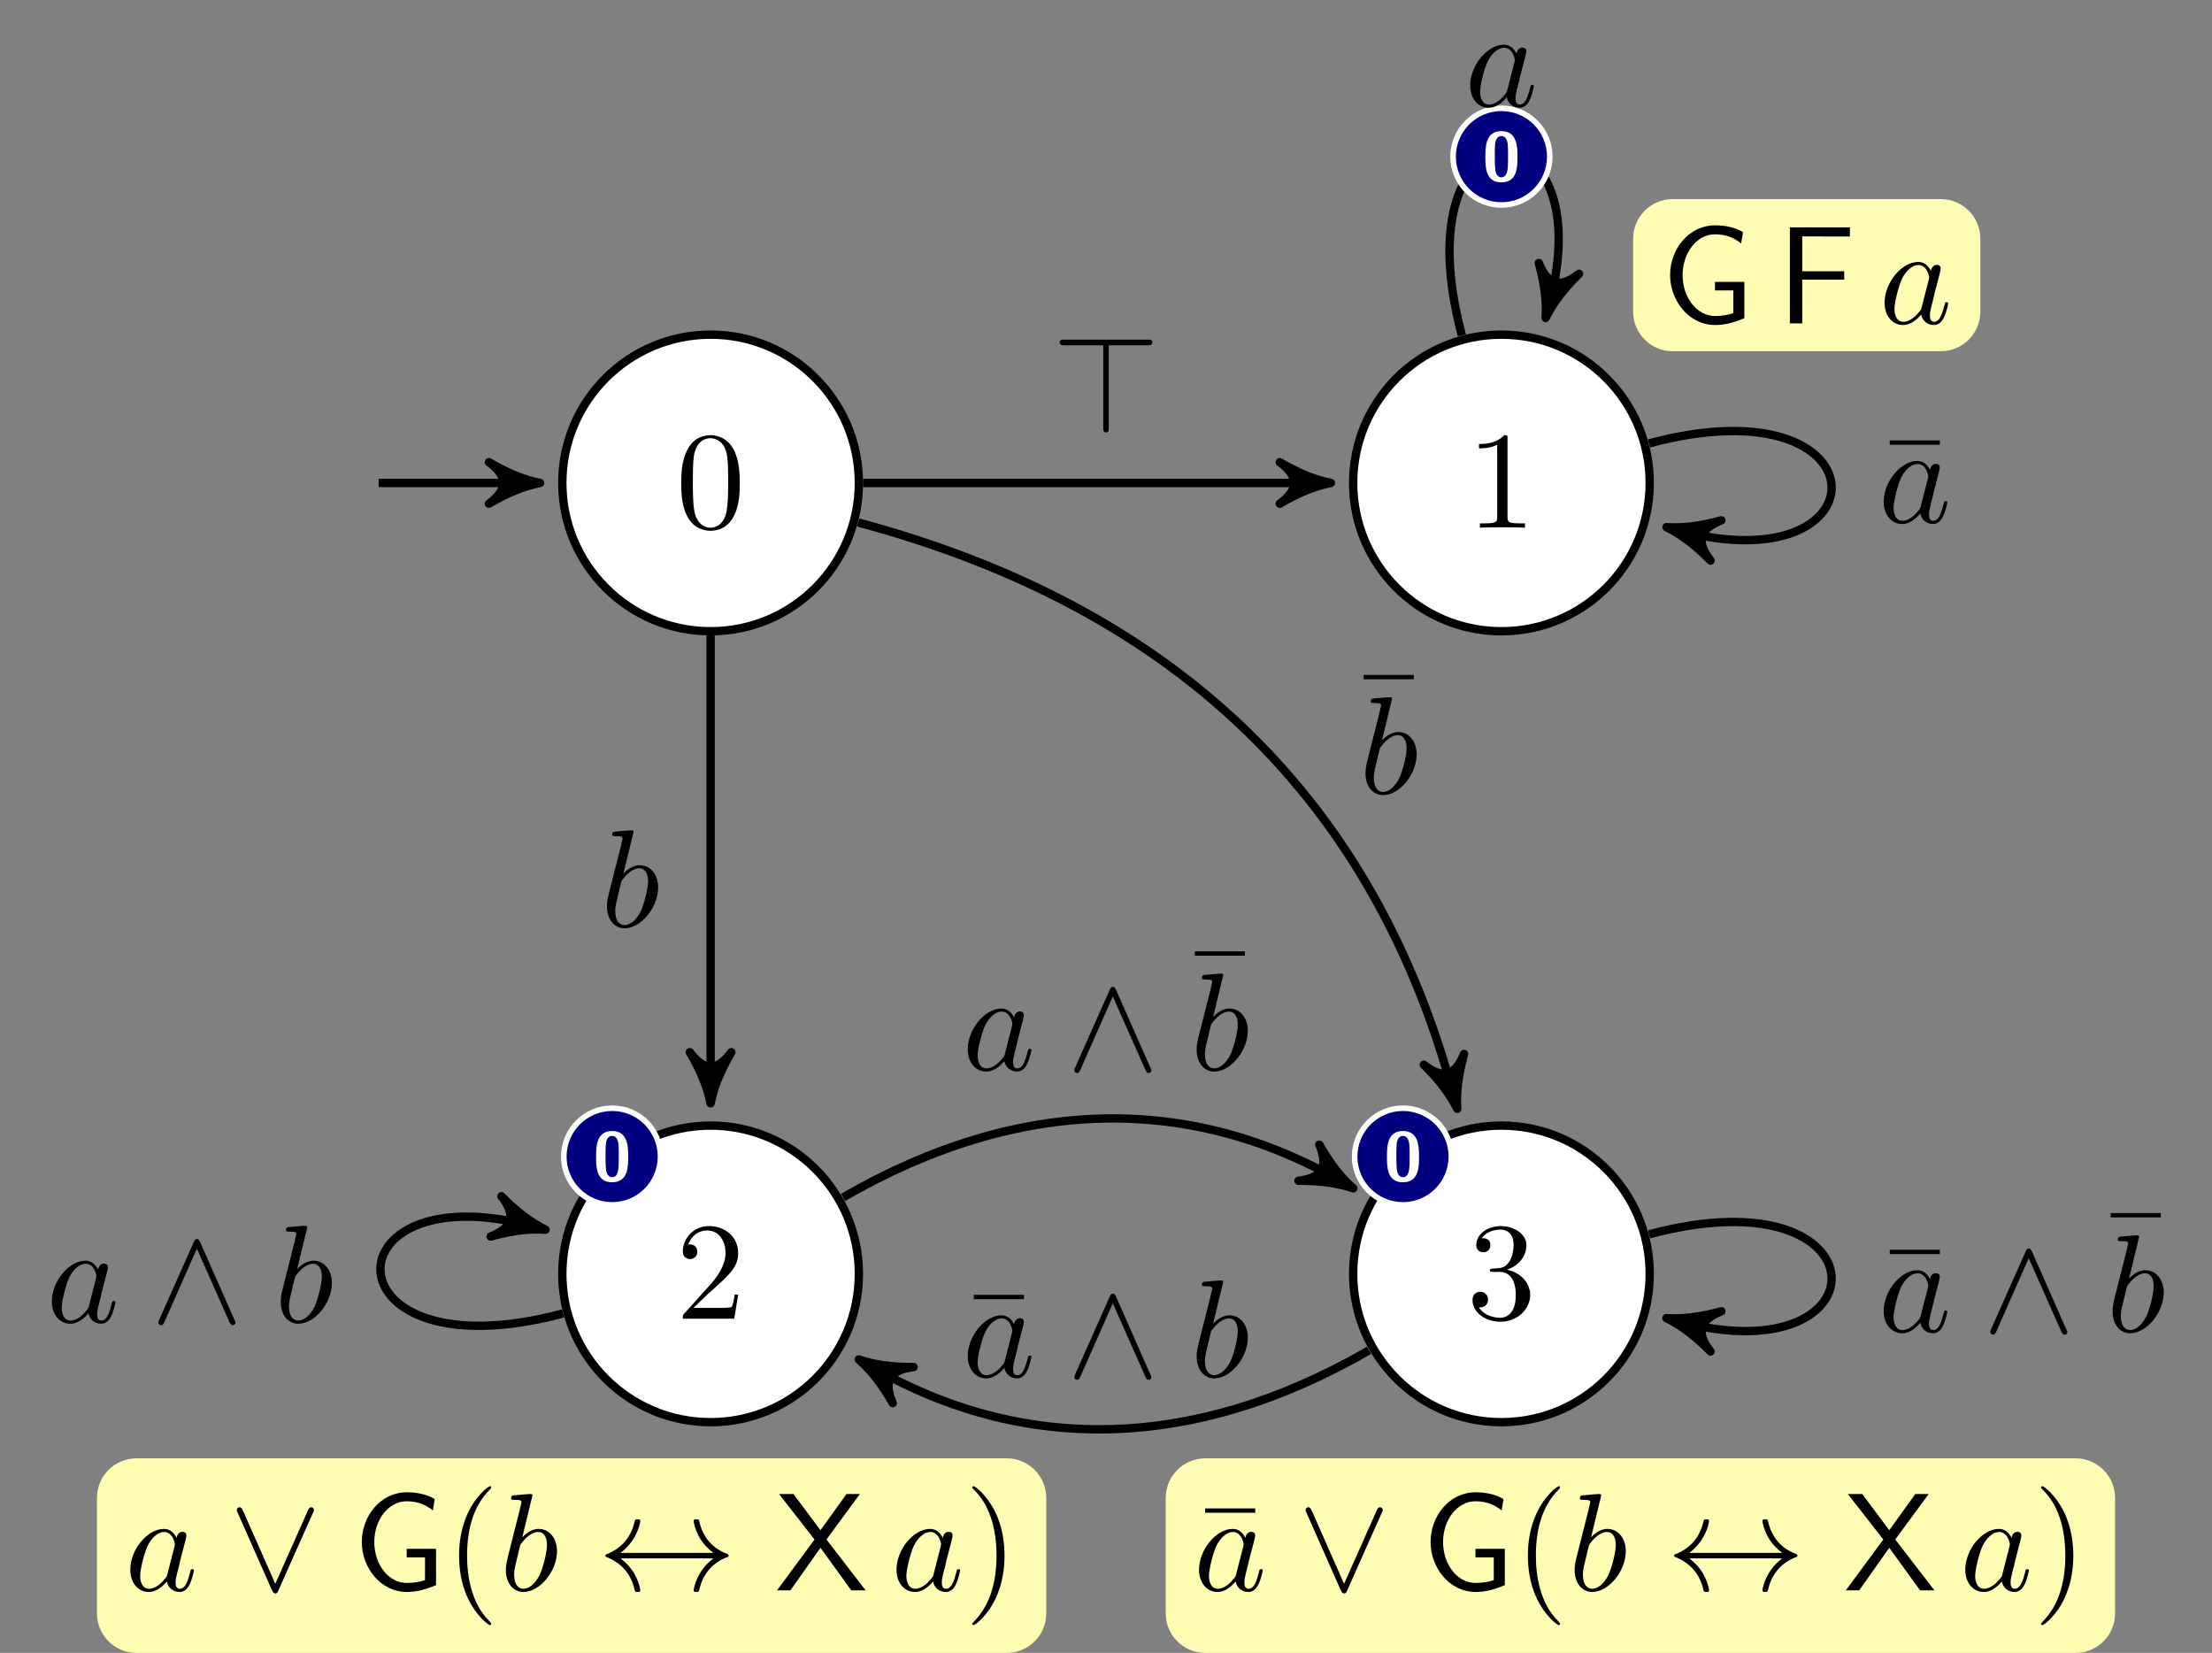 <?xml version="1.0" encoding="UTF-8"?>
<svg xmlns="http://www.w3.org/2000/svg" xmlns:xlink="http://www.w3.org/1999/xlink" width="237.857pt" height="177.717pt" viewBox="0 0 237.857 177.717" version="1.1">
<rect x="0" y="0" width="237.857" height="177.717" fill="#808080" stroke="none"/>
<defs>
<g>
<symbol overflow="visible" id="glyph0-0">
<path style="stroke:none;" d=""/>
</symbol>
<symbol overflow="visible" id="glyph0-1">
<path style="stroke:none;" d="M 6.875 -4.781 C 6.875 -5.969 6.797 -7.172 6.281 -8.281 C 5.594 -9.703 4.359 -9.953 3.734 -9.953 C 2.844 -9.953 1.75 -9.562 1.141 -8.172 C 0.656 -7.141 0.578 -5.969 0.578 -4.781 C 0.578 -3.656 0.641 -2.312 1.25 -1.188 C 1.891 0.031 2.984 0.328 3.719 0.328 C 4.531 0.328 5.656 0.016 6.312 -1.406 C 6.797 -2.438 6.875 -3.594 6.875 -4.781 Z M 3.719 0 C 3.141 0 2.25 -0.375 1.984 -1.812 C 1.828 -2.703 1.828 -4.078 1.828 -4.953 C 1.828 -5.922 1.828 -6.906 1.938 -7.703 C 2.219 -9.484 3.344 -9.625 3.719 -9.625 C 4.219 -9.625 5.203 -9.344 5.484 -7.875 C 5.625 -7.031 5.625 -5.906 5.625 -4.953 C 5.625 -3.844 5.625 -2.828 5.469 -1.859 C 5.25 -0.453 4.391 0 3.719 0 Z M 3.719 0 "/>
</symbol>
<symbol overflow="visible" id="glyph0-2">
<path style="stroke:none;" d="M 4.391 -9.562 C 4.391 -9.922 4.391 -9.953 4.047 -9.953 C 3.125 -9 1.812 -9 1.328 -9 L 1.328 -8.531 C 1.625 -8.531 2.516 -8.531 3.281 -8.922 L 3.281 -1.188 C 3.281 -0.641 3.234 -0.469 1.891 -0.469 L 1.422 -0.469 L 1.422 0 C 1.938 -0.047 3.234 -0.047 3.844 -0.047 C 4.438 -0.047 5.734 -0.047 6.266 0 L 6.266 -0.469 L 5.781 -0.469 C 4.438 -0.469 4.391 -0.625 4.391 -1.188 Z M 4.391 -9.562 "/>
</symbol>
<symbol overflow="visible" id="glyph0-3">
<path style="stroke:none;" d="M 1.891 -1.156 L 3.484 -2.688 C 5.812 -4.75 6.703 -5.562 6.703 -7.047 C 6.703 -8.75 5.359 -9.953 3.547 -9.953 C 1.859 -9.953 0.75 -8.578 0.75 -7.25 C 0.75 -6.406 1.5 -6.406 1.531 -6.406 C 1.797 -6.406 2.312 -6.594 2.312 -7.203 C 2.312 -7.594 2.047 -7.984 1.531 -7.984 C 1.406 -7.984 1.375 -7.984 1.328 -7.969 C 1.672 -8.938 2.484 -9.484 3.344 -9.484 C 4.703 -9.484 5.344 -8.281 5.344 -7.047 C 5.344 -5.859 4.594 -4.672 3.781 -3.75 L 0.906 -0.547 C 0.75 -0.391 0.75 -0.359 0.75 0 L 6.281 0 L 6.703 -2.594 L 6.328 -2.594 C 6.266 -2.156 6.156 -1.5 6 -1.266 C 5.906 -1.156 4.922 -1.156 4.578 -1.156 Z M 1.891 -1.156 "/>
</symbol>
<symbol overflow="visible" id="glyph0-4">
<path style="stroke:none;" d="M 4.938 3.578 C 4.938 3.547 4.938 3.516 4.688 3.25 C 2.828 1.375 2.344 -1.453 2.344 -3.734 C 2.344 -6.328 2.906 -8.938 4.75 -10.797 C 4.938 -10.984 4.938 -11.016 4.938 -11.047 C 4.938 -11.156 4.891 -11.203 4.797 -11.203 C 4.641 -11.203 3.297 -10.188 2.422 -8.297 C 1.656 -6.641 1.484 -4.984 1.484 -3.734 C 1.484 -2.562 1.641 -0.766 2.469 0.922 C 3.359 2.766 4.641 3.734 4.797 3.734 C 4.891 3.734 4.938 3.688 4.938 3.578 Z M 4.938 3.578 "/>
</symbol>
<symbol overflow="visible" id="glyph0-5">
<path style="stroke:none;" d="M 4.312 -3.734 C 4.312 -4.906 4.156 -6.703 3.328 -8.391 C 2.438 -10.234 1.156 -11.203 1 -11.203 C 0.906 -11.203 0.844 -11.141 0.844 -11.047 C 0.844 -11.016 0.844 -10.984 1.141 -10.703 C 2.594 -9.234 3.453 -6.859 3.453 -3.734 C 3.453 -1.188 2.891 1.453 1.047 3.328 C 0.844 3.516 0.844 3.547 0.844 3.578 C 0.844 3.672 0.906 3.734 1 3.734 C 1.156 3.734 2.5 2.719 3.375 0.828 C 4.141 -0.828 4.312 -2.484 4.312 -3.734 Z M 4.312 -3.734 "/>
</symbol>
<symbol overflow="visible" id="glyph0-6">
<path style="stroke:none;" d="M 4.328 -5.266 C 5.562 -5.656 6.422 -6.703 6.422 -7.891 C 6.422 -9.109 5.109 -9.953 3.672 -9.953 C 2.172 -9.953 1.031 -9.047 1.031 -7.922 C 1.031 -7.422 1.359 -7.141 1.797 -7.141 C 2.25 -7.141 2.547 -7.469 2.547 -7.906 C 2.547 -8.656 1.859 -8.656 1.625 -8.656 C 2.094 -9.375 3.078 -9.578 3.609 -9.578 C 4.234 -9.578 5.047 -9.25 5.047 -7.906 C 5.047 -7.719 5.016 -6.859 4.625 -6.203 C 4.188 -5.484 3.672 -5.438 3.297 -5.422 C 3.188 -5.406 2.828 -5.375 2.719 -5.375 C 2.594 -5.359 2.5 -5.344 2.5 -5.203 C 2.5 -5.031 2.594 -5.031 2.859 -5.031 L 3.516 -5.031 C 4.734 -5.031 5.281 -4.016 5.281 -2.547 C 5.281 -0.516 4.25 -0.094 3.594 -0.094 C 2.953 -0.094 1.844 -0.344 1.312 -1.219 C 1.844 -1.156 2.297 -1.484 2.297 -2.047 C 2.297 -2.578 1.891 -2.891 1.469 -2.891 C 1.109 -2.891 0.625 -2.672 0.625 -2.016 C 0.625 -0.656 2.016 0.328 3.641 0.328 C 5.469 0.328 6.828 -1.031 6.828 -2.547 C 6.828 -3.781 5.891 -4.938 4.328 -5.266 Z M 4.328 -5.266 "/>
</symbol>
<symbol overflow="visible" id="glyph0-7">
<path style="stroke:none;" d="M 6.422 -8.344 L 6.422 -8.812 L 1.031 -8.812 L 1.031 -8.344 Z M 6.422 -8.344 "/>
</symbol>
<symbol overflow="visible" id="glyph1-0">
<path style="stroke:none;" d=""/>
</symbol>
<symbol overflow="visible" id="glyph1-1">
<path style="stroke:none;" d="M 8.969 -4.469 L 5.812 -4.469 L 5.812 -3.547 L 7.781 -3.547 L 7.781 -1.109 C 7.188 -0.891 6.469 -0.797 5.828 -0.797 C 3.859 -0.797 2.328 -2.781 2.328 -5.203 C 2.328 -7.547 3.828 -9.578 5.797 -9.578 C 7 -9.578 7.859 -9.219 8.625 -8.594 L 8.828 -9.812 C 7.984 -10.344 6.828 -10.547 5.844 -10.547 C 2.953 -10.547 0.984 -7.938 0.984 -5.203 C 0.984 -2.484 2.969 0.172 5.844 0.172 C 6.953 0.172 7.969 -0.141 8.969 -0.562 Z M 8.969 -4.469 "/>
</symbol>
<symbol overflow="visible" id="glyph1-2">
<path style="stroke:none;" d="M 7.25 -4.703 L 7.25 -5.609 L 2.734 -5.609 L 2.734 -9.359 L 4.688 -9.359 C 4.875 -9.359 5.047 -9.344 5.234 -9.344 L 7.859 -9.344 L 7.859 -10.328 L 1.406 -10.328 L 1.406 0 L 2.734 0 L 2.734 -4.703 Z M 7.25 -4.703 "/>
</symbol>
<symbol overflow="visible" id="glyph1-3">
<path style="stroke:none;" d="M 5.516 -5.469 L 9.109 -10.359 L 7.672 -10.359 L 4.875 -6.469 L 1.969 -10.359 L 0.422 -10.359 L 4.234 -5.469 L 0.203 0 L 1.641 0 L 4.875 -4.578 L 8.188 0 L 9.734 0 Z M 5.516 -5.469 "/>
</symbol>
<symbol overflow="visible" id="glyph2-0">
<path style="stroke:none;" d=""/>
</symbol>
<symbol overflow="visible" id="glyph2-1">
<path style="stroke:none;" d="M 5.578 -5.641 C 5.297 -6.203 4.875 -6.609 4.203 -6.609 C 2.453 -6.609 0.594 -4.406 0.594 -2.219 C 0.594 -0.828 1.422 0.172 2.578 0.172 C 2.891 0.172 3.625 0.109 4.531 -0.953 C 4.641 -0.328 5.172 0.172 5.891 0.172 C 6.406 0.172 6.75 -0.172 6.984 -0.656 C 7.25 -1.188 7.438 -2.109 7.438 -2.141 C 7.438 -2.281 7.297 -2.281 7.266 -2.281 C 7.109 -2.281 7.094 -2.219 7.047 -2.016 C 6.797 -1.047 6.531 -0.172 5.922 -0.172 C 5.516 -0.172 5.469 -0.547 5.469 -0.844 C 5.469 -1.188 5.5 -1.297 5.656 -1.953 C 5.828 -2.578 5.859 -2.734 5.984 -3.297 L 6.531 -5.391 C 6.625 -5.812 6.625 -5.844 6.625 -5.906 C 6.625 -6.156 6.453 -6.297 6.203 -6.297 C 5.844 -6.297 5.609 -5.969 5.578 -5.641 Z M 4.594 -1.781 C 4.531 -1.516 4.531 -1.484 4.297 -1.219 C 3.641 -0.406 3.031 -0.172 2.609 -0.172 C 1.859 -0.172 1.656 -0.984 1.656 -1.562 C 1.656 -2.312 2.141 -4.156 2.484 -4.844 C 2.938 -5.719 3.609 -6.281 4.219 -6.281 C 5.188 -6.281 5.391 -5.047 5.391 -4.953 C 5.391 -4.875 5.359 -4.781 5.344 -4.703 Z M 4.594 -1.781 "/>
</symbol>
<symbol overflow="visible" id="glyph2-2">
<path style="stroke:none;" d="M 3.562 -10.203 C 3.562 -10.219 3.562 -10.359 3.375 -10.359 C 3.031 -10.359 1.938 -10.25 1.547 -10.219 C 1.438 -10.203 1.266 -10.188 1.266 -9.922 C 1.266 -9.734 1.406 -9.734 1.625 -9.734 C 2.344 -9.734 2.375 -9.641 2.375 -9.484 C 2.375 -9.375 2.234 -8.875 2.172 -8.562 L 0.938 -3.688 C 0.766 -2.938 0.703 -2.703 0.703 -2.188 C 0.703 -0.766 1.5 0.172 2.594 0.172 C 4.359 0.172 6.203 -2.062 6.203 -4.219 C 6.203 -5.578 5.406 -6.609 4.219 -6.609 C 3.531 -6.609 2.906 -6.172 2.469 -5.703 Z M 2.172 -4.562 C 2.25 -4.891 2.25 -4.922 2.391 -5.078 C 3.125 -6.047 3.797 -6.281 4.188 -6.281 C 4.719 -6.281 5.125 -5.828 5.125 -4.875 C 5.125 -3.984 4.625 -2.266 4.359 -1.703 C 3.875 -0.703 3.188 -0.172 2.594 -0.172 C 2.094 -0.172 1.594 -0.562 1.594 -1.672 C 1.594 -1.953 1.594 -2.234 1.844 -3.188 Z M 2.172 -4.562 "/>
</symbol>
<symbol overflow="visible" id="glyph3-0">
<path style="stroke:none;" d=""/>
</symbol>
<symbol overflow="visible" id="glyph3-1">
<path style="stroke:none;" d="M 9.016 -8.328 C 9.109 -8.531 9.125 -8.562 9.125 -8.641 C 9.125 -8.797 9 -8.938 8.828 -8.938 C 8.672 -8.938 8.594 -8.828 8.484 -8.609 L 4.969 -0.703 L 1.469 -8.625 C 1.344 -8.906 1.219 -8.938 1.125 -8.938 C 0.953 -8.938 0.828 -8.797 0.828 -8.641 C 0.828 -8.609 0.828 -8.578 0.906 -8.391 L 4.625 0.016 C 4.75 0.266 4.844 0.328 4.969 0.328 C 5.172 0.328 5.219 0.219 5.297 0.016 Z M 9.016 -8.328 "/>
</symbol>
<symbol overflow="visible" id="glyph3-2">
<path style="stroke:none;" d="M 2.469 -4.031 C 3.281 -4.656 3.688 -5.266 3.812 -5.469 C 4.484 -6.5 4.594 -7.438 4.594 -7.453 C 4.594 -7.641 4.422 -7.641 4.297 -7.641 C 4.047 -7.641 4.031 -7.609 3.969 -7.328 C 3.625 -5.875 2.75 -4.625 1.062 -3.922 C 0.891 -3.875 0.844 -3.844 0.844 -3.734 C 0.844 -3.625 0.906 -3.594 1.062 -3.547 C 2.609 -2.891 3.609 -1.734 3.984 -0.062 C 4.031 0.125 4.047 0.172 4.297 0.172 C 4.422 0.172 4.594 0.172 4.594 -0.016 C 4.594 -0.047 4.469 -0.984 3.844 -1.984 C 3.547 -2.438 3.109 -2.953 2.469 -3.438 L 12.453 -3.438 C 11.641 -2.812 11.234 -2.203 11.109 -2 C 10.438 -0.969 10.328 -0.031 10.328 -0.016 C 10.328 0.172 10.5 0.172 10.625 0.172 C 10.875 0.172 10.891 0.141 10.953 -0.141 C 11.297 -1.594 12.172 -2.859 13.859 -3.547 C 14.047 -3.594 14.094 -3.625 14.094 -3.734 C 14.094 -3.844 14 -3.891 13.969 -3.906 C 13.312 -4.156 11.5 -4.906 10.938 -7.406 C 10.891 -7.594 10.875 -7.641 10.625 -7.641 C 10.5 -7.641 10.328 -7.641 10.328 -7.453 C 10.328 -7.422 10.453 -6.484 11.078 -5.484 C 11.375 -5.031 11.812 -4.516 12.453 -4.031 Z M 2.469 -4.031 "/>
</symbol>
<symbol overflow="visible" id="glyph3-3">
<path style="stroke:none;" d="M 6.109 -9.375 L 10.281 -9.375 C 10.531 -9.375 10.797 -9.375 10.797 -9.672 C 10.797 -9.984 10.531 -9.984 10.281 -9.984 L 1.359 -9.984 C 1.141 -9.984 0.828 -9.984 0.828 -9.672 C 0.828 -9.375 1.141 -9.375 1.359 -9.375 L 5.516 -9.375 L 5.516 -0.531 C 5.516 -0.312 5.516 0 5.812 0 C 6.109 0 6.109 -0.266 6.109 -0.531 Z M 6.109 -9.375 "/>
</symbol>
<symbol overflow="visible" id="glyph3-4">
<path style="stroke:none;" d="M 5.312 -8.625 C 5.203 -8.875 5.109 -8.938 4.969 -8.938 C 4.781 -8.938 4.734 -8.828 4.641 -8.625 L 0.922 -0.266 C 0.844 -0.078 0.828 -0.047 0.828 0.031 C 0.828 0.188 0.953 0.328 1.125 0.328 C 1.219 0.328 1.344 0.297 1.469 0.016 L 4.969 -7.906 L 8.484 0.016 C 8.625 0.328 8.766 0.328 8.828 0.328 C 9 0.328 9.125 0.188 9.125 0.031 C 9.125 0 9.125 -0.031 9.031 -0.203 Z M 5.312 -8.625 "/>
</symbol>
<symbol overflow="visible" id="glyph4-0">
<path style="stroke:none;" d=""/>
</symbol>
<symbol overflow="visible" id="glyph4-1">
<path style="stroke:none;" d="M 3.781 -2.562 C 3.781 -3.578 3.781 -5.344 2.047 -5.344 C 0.328 -5.344 0.328 -3.594 0.328 -2.562 C 0.328 -1.531 0.328 0.172 2.047 0.172 C 3.781 0.172 3.781 -1.531 3.781 -2.562 Z M 2.047 -0.375 C 1.5 -0.375 1.406 -1.062 1.391 -1.266 C 1.344 -1.656 1.344 -2.359 1.344 -2.672 C 1.344 -3.109 1.344 -3.578 1.375 -3.953 C 1.406 -4.156 1.484 -4.812 2.047 -4.812 C 2.594 -4.812 2.688 -4.188 2.719 -4.031 C 2.766 -3.656 2.766 -3.062 2.766 -2.672 C 2.766 -2.234 2.766 -1.656 2.719 -1.25 C 2.688 -1.047 2.609 -0.375 2.047 -0.375 Z M 2.047 -0.375 "/>
</symbol>
</g>
<clipPath id="clip1">
  <path d="M 10 156 L 113 156 L 113 177.719 L 10 177.719 Z M 10 156 "/>
</clipPath>
<clipPath id="clip2">
  <path d="M 125 156 L 228 156 L 228 177.719 L 125 177.719 Z M 125 156 "/>
</clipPath>
</defs>
<g id="surface1">
<path style="fill-rule:nonzero;fill:rgb(100%,100%,100%);fill-opacity:1;stroke-width:0.598;stroke-linecap:butt;stroke-linejoin:miter;stroke:rgb(0%,0%,0%);stroke-opacity:1;stroke-miterlimit:10;" d="M 10.631 -0 C 10.631 5.87 5.871 10.63 0.001 10.63 C -5.871 10.63 -10.629 5.87 -10.629 -0 C -10.629 -5.87 -5.871 -10.63 0.001 -10.63 C 5.871 -10.63 10.631 -5.87 10.631 -0 Z M 10.631 -0 " transform="matrix(1.5,0,0,-1.5,76.409,51.925)"/>
<g style="fill:rgb(0%,0%,0%);fill-opacity:1;">
  <use xlink:href="#glyph0-1" x="72.674" y="56.74"/>
</g>
<path style="fill:none;stroke-width:0.598;stroke-linecap:butt;stroke-linejoin:miter;stroke:rgb(0%,0%,0%);stroke-opacity:1;stroke-miterlimit:10;" d="M -23.798 -0 L -13.14 -0 " transform="matrix(1.5,0,0,-1.5,76.409,51.925)"/>
<path style="fill-rule:nonzero;fill:rgb(0%,0%,0%);fill-opacity:1;stroke-width:0.598;stroke-linecap:butt;stroke-linejoin:round;stroke:rgb(0%,0%,0%);stroke-opacity:1;stroke-miterlimit:10;" d="M 0.918 -0 C -0.228 0.229 -1.374 0.687 -2.749 1.489 C -1.374 0.458 -1.374 -0.459 -2.749 -1.49 C -1.374 -0.688 -0.228 -0.229 0.918 -0 Z M 0.918 -0 " transform="matrix(1.5,0,0,-1.5,56.698,51.925)"/>
<path style="fill-rule:nonzero;fill:rgb(100%,100%,100%);fill-opacity:1;stroke-width:0.598;stroke-linecap:butt;stroke-linejoin:miter;stroke:rgb(0%,0%,0%);stroke-opacity:1;stroke-miterlimit:10;" d="M 67.324 -0 C 67.324 5.87 62.564 10.63 56.694 10.63 C 50.824 10.63 46.064 5.87 46.064 -0 C 46.064 -5.87 50.824 -10.63 56.694 -10.63 C 62.564 -10.63 67.324 -5.87 67.324 -0 Z M 67.324 -0 " transform="matrix(1.5,0,0,-1.5,76.409,51.925)"/>
<g style="fill:rgb(0%,0%,0%);fill-opacity:1;">
  <use xlink:href="#glyph0-2" x="157.713" y="56.74"/>
</g>
<path style=" stroke:none;fill-rule:nonzero;fill:rgb(100%,98.47%,70.001%);fill-opacity:1;" d="M 208.691 21.406 L 179.867 21.406 C 177.52 21.406 175.613 23.309 175.613 25.656 L 175.613 33.508 C 175.613 35.859 177.52 37.762 179.867 37.762 L 208.691 37.762 C 211.043 37.762 212.945 35.859 212.945 33.508 L 212.945 25.656 C 212.945 23.309 211.043 21.406 208.691 21.406 Z M 208.691 21.406 "/>
<g style="fill:rgb(0%,0%,0%);fill-opacity:1;">
  <use xlink:href="#glyph1-1" x="178.602" y="34.773"/>
</g>
<g style="fill:rgb(0%,0%,0%);fill-opacity:1;">
  <use xlink:href="#glyph1-2" x="191.061" y="34.773"/>
</g>
<g style="fill:rgb(0%,0%,0%);fill-opacity:1;">
  <use xlink:href="#glyph2-1" x="202.056" y="34.773"/>
</g>
<path style="fill-rule:nonzero;fill:rgb(100%,100%,100%);fill-opacity:1;stroke-width:0.598;stroke-linecap:butt;stroke-linejoin:miter;stroke:rgb(0%,0%,0%);stroke-opacity:1;stroke-miterlimit:10;" d="M 10.631 -56.693 C 10.631 -50.823 5.871 -46.063 0.001 -46.063 C -5.871 -46.063 -10.629 -50.823 -10.629 -56.693 C -10.629 -62.565 -5.871 -67.323 0.001 -67.323 C 5.871 -67.323 10.631 -62.565 10.631 -56.693 Z M 10.631 -56.693 " transform="matrix(1.5,0,0,-1.5,76.409,51.925)"/>
<g style="fill:rgb(0%,0%,0%);fill-opacity:1;">
  <use xlink:href="#glyph0-3" x="72.674" y="141.78"/>
</g>
<g clip-path="url(#clip1)" clip-rule="nonzero">
<path style=" stroke:none;fill-rule:nonzero;fill:rgb(100%,98.47%,70.001%);fill-opacity:1;" d="M 108.254 156.797 L 14.676 156.797 C 12.328 156.797 10.426 158.699 10.426 161.047 L 10.426 173.465 C 10.426 175.816 12.328 177.719 14.676 177.719 L 108.254 177.719 C 110.602 177.719 112.504 175.816 112.504 173.465 L 112.504 161.047 C 112.504 158.699 110.602 156.797 108.254 156.797 Z M 108.254 156.797 "/>
</g>
<g style="fill:rgb(0%,0%,0%);fill-opacity:1;">
  <use xlink:href="#glyph2-1" x="13.415" y="170.993"/>
</g>
<g style="fill:rgb(0%,0%,0%);fill-opacity:1;">
  <use xlink:href="#glyph3-1" x="24.634" y="170.993"/>
</g>
<g style="fill:rgb(0%,0%,0%);fill-opacity:1;">
  <use xlink:href="#glyph1-1" x="37.919" y="170.993"/>
</g>
<g style="fill:rgb(0%,0%,0%);fill-opacity:1;">
  <use xlink:href="#glyph0-4" x="47.88" y="170.993"/>
</g>
<g style="fill:rgb(0%,0%,0%);fill-opacity:1;">
  <use xlink:href="#glyph2-2" x="53.693" y="170.993"/>
</g>
<g style="fill:rgb(0%,0%,0%);fill-opacity:1;">
  <use xlink:href="#glyph3-2" x="64.257" y="170.993"/>
</g>
<g style="fill:rgb(0%,0%,0%);fill-opacity:1;">
  <use xlink:href="#glyph1-3" x="83.352" y="170.993"/>
</g>
<g style="fill:rgb(0%,0%,0%);fill-opacity:1;">
  <use xlink:href="#glyph2-1" x="95.805" y="170.993"/>
</g>
<g style="fill:rgb(0%,0%,0%);fill-opacity:1;">
  <use xlink:href="#glyph0-5" x="103.704" y="170.993"/>
</g>
<path style="fill-rule:nonzero;fill:rgb(100%,100%,100%);fill-opacity:1;stroke-width:0.598;stroke-linecap:butt;stroke-linejoin:miter;stroke:rgb(0%,0%,0%);stroke-opacity:1;stroke-miterlimit:10;" d="M 67.324 -56.693 C 67.324 -50.823 62.564 -46.063 56.694 -46.063 C 50.824 -46.063 46.064 -50.823 46.064 -56.693 C 46.064 -62.565 50.824 -67.323 56.694 -67.323 C 62.564 -67.323 67.324 -62.565 67.324 -56.693 Z M 67.324 -56.693 " transform="matrix(1.5,0,0,-1.5,76.409,51.925)"/>
<g style="fill:rgb(0%,0%,0%);fill-opacity:1;">
  <use xlink:href="#glyph0-6" x="157.713" y="141.78"/>
</g>
<g clip-path="url(#clip2)" clip-rule="nonzero">
<path style=" stroke:none;fill-rule:nonzero;fill:rgb(100%,98.47%,70.001%);fill-opacity:1;" d="M 223.18 156.797 L 129.605 156.797 C 127.258 156.797 125.352 158.699 125.352 161.047 L 125.352 173.465 C 125.352 175.816 127.258 177.719 129.605 177.719 L 223.18 177.719 C 225.531 177.719 227.434 175.816 227.434 173.465 L 227.434 161.047 C 227.434 158.699 225.531 156.797 223.18 156.797 Z M 223.18 156.797 "/>
</g>
<g style="fill:rgb(0%,0%,0%);fill-opacity:1;">
  <use xlink:href="#glyph0-7" x="128.556" y="170.993"/>
</g>
<g style="fill:rgb(0%,0%,0%);fill-opacity:1;">
  <use xlink:href="#glyph2-1" x="128.341" y="170.993"/>
</g>
<g style="fill:rgb(0%,0%,0%);fill-opacity:1;">
  <use xlink:href="#glyph3-1" x="139.561" y="170.993"/>
</g>
<g style="fill:rgb(0%,0%,0%);fill-opacity:1;">
  <use xlink:href="#glyph1-1" x="152.845" y="170.993"/>
</g>
<g style="fill:rgb(0%,0%,0%);fill-opacity:1;">
  <use xlink:href="#glyph0-4" x="162.809" y="170.993"/>
</g>
<g style="fill:rgb(0%,0%,0%);fill-opacity:1;">
  <use xlink:href="#glyph2-2" x="168.619" y="170.993"/>
</g>
<g style="fill:rgb(0%,0%,0%);fill-opacity:1;">
  <use xlink:href="#glyph3-2" x="179.184" y="170.993"/>
</g>
<g style="fill:rgb(0%,0%,0%);fill-opacity:1;">
  <use xlink:href="#glyph1-3" x="198.279" y="170.993"/>
</g>
<g style="fill:rgb(0%,0%,0%);fill-opacity:1;">
  <use xlink:href="#glyph2-1" x="210.732" y="170.993"/>
</g>
<g style="fill:rgb(0%,0%,0%);fill-opacity:1;">
  <use xlink:href="#glyph0-5" x="218.631" y="170.993"/>
</g>
<path style="fill-rule:nonzero;fill:rgb(0%,0%,50%);fill-opacity:1;stroke-width:0.399;stroke-linecap:butt;stroke-linejoin:miter;stroke:rgb(100%,100%,100%);stroke-opacity:1;stroke-miterlimit:10;" d="M -3.59 -48.284 C -3.59 -46.37 -5.142 -44.818 -7.056 -44.818 C -8.97 -44.818 -10.522 -46.37 -10.522 -48.284 C -10.522 -50.198 -8.97 -51.75 -7.056 -51.75 C -5.142 -51.75 -3.59 -50.198 -3.59 -48.284 Z M -3.59 -48.284 " transform="matrix(1.5,0,0,-1.5,76.409,51.925)"/>
<g style="fill:rgb(100%,100%,100%);fill-opacity:1;">
  <use xlink:href="#glyph4-1" x="63.77" y="126.945"/>
</g>
<path style="fill-rule:nonzero;fill:rgb(0%,0%,50%);fill-opacity:1;stroke-width:0.399;stroke-linecap:butt;stroke-linejoin:miter;stroke:rgb(100%,100%,100%);stroke-opacity:1;stroke-miterlimit:10;" d="M 53.103 -48.284 C 53.103 -46.37 51.551 -44.818 49.637 -44.818 C 47.722 -44.818 46.17 -46.37 46.17 -48.284 C 46.17 -50.198 47.722 -51.75 49.637 -51.75 C 51.551 -51.75 53.103 -50.198 53.103 -48.284 Z M 53.103 -48.284 " transform="matrix(1.5,0,0,-1.5,76.409,51.925)"/>
<g style="fill:rgb(100%,100%,100%);fill-opacity:1;">
  <use xlink:href="#glyph4-1" x="148.809" y="126.945"/>
</g>
<path style="fill:none;stroke-width:0.598;stroke-linecap:butt;stroke-linejoin:miter;stroke:rgb(0%,0%,0%);stroke-opacity:1;stroke-miterlimit:10;" d="M 10.928 -0 L 43.553 -0 " transform="matrix(1.5,0,0,-1.5,76.409,51.925)"/>
<path style="fill-rule:nonzero;fill:rgb(0%,0%,0%);fill-opacity:1;stroke-width:0.598;stroke-linecap:butt;stroke-linejoin:round;stroke:rgb(0%,0%,0%);stroke-opacity:1;stroke-miterlimit:10;" d="M 0.917 -0 C -0.229 0.229 -1.375 0.687 -2.75 1.489 C -1.375 0.458 -1.375 -0.459 -2.75 -1.49 C -1.375 -0.688 -0.229 -0.229 0.917 -0 Z M 0.917 -0 " transform="matrix(1.5,0,0,-1.5,141.738,51.925)"/>
<g style="fill:rgb(0%,0%,0%);fill-opacity:1;">
  <use xlink:href="#glyph3-3" x="113.117" y="46.497"/>
</g>
<path style="fill:none;stroke-width:0.598;stroke-linecap:butt;stroke-linejoin:miter;stroke:rgb(0%,0%,0%);stroke-opacity:1;stroke-miterlimit:10;" d="M 0.001 -10.93 L 0.001 -43.552 " transform="matrix(1.5,0,0,-1.5,76.409,51.925)"/>
<path style="fill-rule:nonzero;fill:rgb(0%,0%,0%);fill-opacity:1;stroke-width:0.598;stroke-linecap:butt;stroke-linejoin:round;stroke:rgb(0%,0%,0%);stroke-opacity:1;stroke-miterlimit:10;" d="M 0.916 0.001 C -0.23 0.23 -1.376 0.689 -2.751 1.491 C -1.376 0.459 -1.376 -0.457 -2.751 -1.488 C -1.376 -0.686 -0.23 -0.228 0.916 0.001 Z M 0.916 0.001 " transform="matrix(0,1.5,1.5,0,76.409,117.255)"/>
<g style="fill:rgb(0%,0%,0%);fill-opacity:1;">
  <use xlink:href="#glyph2-2" x="64.566" y="99.635"/>
</g>
<path style="fill:none;stroke-width:0.598;stroke-linecap:butt;stroke-linejoin:miter;stroke:rgb(0%,0%,0%);stroke-opacity:1;stroke-miterlimit:10;" d="M 10.577 -2.834 C 33.728 -9.037 47.657 -22.966 53.288 -43.977 " transform="matrix(1.5,0,0,-1.5,76.409,51.925)"/>
<path style="fill-rule:nonzero;fill:rgb(0%,0%,0%);fill-opacity:1;stroke-width:0.598;stroke-linecap:butt;stroke-linejoin:round;stroke:rgb(0%,0%,0%);stroke-opacity:1;stroke-miterlimit:10;" d="M 0.916 0.001 C -0.228 0.229 -1.376 0.687 -2.751 1.489 C -1.375 0.459 -1.376 -0.459 -2.75 -1.49 C -1.375 -0.688 -0.23 -0.228 0.916 0.001 Z M 0.916 0.001 " transform="matrix(0.389,1.452,1.452,-0.389,156.338,117.889)"/>
<g style="fill:rgb(0%,0%,0%);fill-opacity:1;">
  <use xlink:href="#glyph0-7" x="145.602" y="81.375"/>
</g>
<g style="fill:rgb(0%,0%,0%);fill-opacity:1;">
  <use xlink:href="#glyph2-2" x="146.131" y="85.319"/>
</g>
<path style="fill:none;stroke-width:0.598;stroke-linecap:butt;stroke-linejoin:miter;stroke:rgb(0%,0%,0%);stroke-opacity:1;stroke-miterlimit:10;" d="M 53.86 10.578 C 49.282 27.659 64.105 27.659 60.103 12.719 " transform="matrix(1.5,0,0,-1.5,76.409,51.925)"/>
<path style="fill-rule:nonzero;fill:rgb(0%,0%,0%);fill-opacity:1;stroke-width:0.598;stroke-linecap:butt;stroke-linejoin:round;stroke:rgb(0%,0%,0%);stroke-opacity:1;stroke-miterlimit:10;" d="M 0.917 -0.001 C -0.229 0.228 -1.374 0.688 -2.749 1.49 C -1.375 0.459 -1.374 -0.458 -2.75 -1.489 C -1.375 -0.687 -0.23 -0.23 0.917 -0.001 Z M 0.917 -0.001 " transform="matrix(-0.389,1.452,1.452,0.389,166.561,32.849)"/>
<path style="fill-rule:nonzero;fill:rgb(0%,0%,50%);fill-opacity:1;stroke-width:0.399;stroke-linecap:butt;stroke-linejoin:miter;stroke:rgb(100%,100%,100%);stroke-opacity:1;stroke-miterlimit:10;" d="M 60.16 23.388 C 60.16 25.302 58.608 26.854 56.694 26.854 C 54.78 26.854 53.228 25.302 53.228 23.388 C 53.228 21.474 54.78 19.922 56.694 19.922 C 58.608 19.922 60.16 21.474 60.16 23.388 Z M 60.16 23.388 " transform="matrix(1.5,0,0,-1.5,76.409,51.925)"/>
<g style="fill:rgb(100%,100%,100%);fill-opacity:1;">
  <use xlink:href="#glyph4-1" x="159.393" y="19.439"/>
</g>
<g style="fill:rgb(0%,0%,0%);fill-opacity:1;">
  <use xlink:href="#glyph2-1" x="157.499" y="11.415"/>
</g>
<path style="fill:none;stroke-width:0.598;stroke-linecap:butt;stroke-linejoin:miter;stroke:rgb(0%,0%,0%);stroke-opacity:1;stroke-miterlimit:10;" d="M 67.272 2.833 C 84.353 7.411 84.353 -7.412 69.413 -3.409 " transform="matrix(1.5,0,0,-1.5,76.409,51.925)"/>
<path style="fill-rule:nonzero;fill:rgb(0%,0%,0%);fill-opacity:1;stroke-width:0.598;stroke-linecap:butt;stroke-linejoin:round;stroke:rgb(0%,0%,0%);stroke-opacity:1;stroke-miterlimit:10;" d="M 0.917 -0.001 C -0.229 0.228 -1.375 0.688 -2.749 1.49 C -1.375 0.459 -1.374 -0.458 -2.75 -1.489 C -1.375 -0.687 -0.23 -0.23 0.917 -0.001 Z M 0.917 -0.001 " transform="matrix(-1.452,-0.389,-0.389,1.452,180.526,57.037)"/>
<g style="fill:rgb(0%,0%,0%);fill-opacity:1;">
  <use xlink:href="#glyph0-7" x="202.173" y="56.167"/>
</g>
<g style="fill:rgb(0%,0%,0%);fill-opacity:1;">
  <use xlink:href="#glyph2-1" x="201.96" y="56.167"/>
</g>
<path style="fill:none;stroke-width:0.598;stroke-linecap:butt;stroke-linejoin:miter;stroke:rgb(0%,0%,0%);stroke-opacity:1;stroke-miterlimit:10;" d="M -10.577 -59.529 C -27.658 -64.104 -27.658 -49.281 -12.718 -53.287 " transform="matrix(1.5,0,0,-1.5,76.409,51.925)"/>
<path style="fill-rule:nonzero;fill:rgb(0%,0%,0%);fill-opacity:1;stroke-width:0.598;stroke-linecap:butt;stroke-linejoin:round;stroke:rgb(0%,0%,0%);stroke-opacity:1;stroke-miterlimit:10;" d="M 0.918 0 C -0.228 0.229 -1.376 0.688 -2.751 1.49 C -1.374 0.46 -1.376 -0.458 -2.749 -1.488 C -1.374 -0.686 -0.229 -0.229 0.918 0 Z M 0.918 0 " transform="matrix(1.452,0.389,0.389,-1.452,57.332,131.854)"/>
<g style="fill:rgb(0%,0%,0%);fill-opacity:1;">
  <use xlink:href="#glyph2-1" x="4.98" y="142.154"/>
</g>
<g style="fill:rgb(0%,0%,0%);fill-opacity:1;">
  <use xlink:href="#glyph3-4" x="16.2" y="142.154"/>
</g>
<g style="fill:rgb(0%,0%,0%);fill-opacity:1;">
  <use xlink:href="#glyph2-2" x="29.484" y="142.154"/>
</g>
<path style="fill:none;stroke-width:0.598;stroke-linecap:butt;stroke-linejoin:miter;stroke:rgb(0%,0%,0%);stroke-opacity:1;stroke-miterlimit:10;" d="M 9.496 -51.211 C 22.228 -43.86 34.465 -43.86 45.277 -50.102 " transform="matrix(1.5,0,0,-1.5,76.409,51.925)"/>
<path style="fill-rule:nonzero;fill:rgb(0%,0%,0%);fill-opacity:1;stroke-width:0.598;stroke-linecap:butt;stroke-linejoin:round;stroke:rgb(0%,0%,0%);stroke-opacity:1;stroke-miterlimit:10;" d="M 0.917 0 C -0.228 0.229 -1.375 0.688 -2.749 1.49 C -1.374 0.458 -1.375 -0.46 -2.749 -1.49 C -1.375 -0.688 -0.228 -0.229 0.917 0 Z M 0.917 0 " transform="matrix(1.303,0.752,0.752,-1.303,144.325,127.08)"/>
<g style="fill:rgb(0%,0%,0%);fill-opacity:1;">
  <use xlink:href="#glyph2-1" x="103.47" y="115.043"/>
</g>
<g style="fill:rgb(0%,0%,0%);fill-opacity:1;">
  <use xlink:href="#glyph3-4" x="114.69" y="115.043"/>
</g>
<g style="fill:rgb(0%,0%,0%);fill-opacity:1;">
  <use xlink:href="#glyph0-7" x="127.445" y="111.099"/>
</g>
<g style="fill:rgb(0%,0%,0%);fill-opacity:1;">
  <use xlink:href="#glyph2-2" x="127.974" y="115.043"/>
</g>
<path style="fill:none;stroke-width:0.598;stroke-linecap:butt;stroke-linejoin:miter;stroke:rgb(0%,0%,0%);stroke-opacity:1;stroke-miterlimit:10;" d="M 47.199 -62.175 C 34.465 -69.526 22.228 -69.526 11.415 -63.284 " transform="matrix(1.5,0,0,-1.5,76.409,51.925)"/>
<path style="fill-rule:nonzero;fill:rgb(0%,0%,0%);fill-opacity:1;stroke-width:0.598;stroke-linecap:butt;stroke-linejoin:round;stroke:rgb(0%,0%,0%);stroke-opacity:1;stroke-miterlimit:10;" d="M 0.915 0 C -0.23 0.229 -1.375 0.686 -2.75 1.49 C -1.376 0.458 -1.374 -0.458 -2.751 -1.49 C -1.374 -0.686 -0.229 -0.229 0.915 0 Z M 0.915 0 " transform="matrix(-1.303,-0.752,-0.752,1.303,93.533,146.852)"/>
<g style="fill:rgb(0%,0%,0%);fill-opacity:1;">
  <use xlink:href="#glyph0-7" x="103.683" y="148.029"/>
</g>
<g style="fill:rgb(0%,0%,0%);fill-opacity:1;">
  <use xlink:href="#glyph2-1" x="103.47" y="148.029"/>
</g>
<g style="fill:rgb(0%,0%,0%);fill-opacity:1;">
  <use xlink:href="#glyph3-4" x="114.69" y="148.029"/>
</g>
<g style="fill:rgb(0%,0%,0%);fill-opacity:1;">
  <use xlink:href="#glyph2-2" x="127.974" y="148.029"/>
</g>
<path style="fill:none;stroke-width:0.598;stroke-linecap:butt;stroke-linejoin:miter;stroke:rgb(0%,0%,0%);stroke-opacity:1;stroke-miterlimit:10;" d="M 67.272 -53.86 C 84.353 -49.281 84.353 -64.104 69.413 -60.102 " transform="matrix(1.5,0,0,-1.5,76.409,51.925)"/>
<path style="fill-rule:nonzero;fill:rgb(0%,0%,0%);fill-opacity:1;stroke-width:0.598;stroke-linecap:butt;stroke-linejoin:round;stroke:rgb(0%,0%,0%);stroke-opacity:1;stroke-miterlimit:10;" d="M 0.916 0.001 C -0.23 0.229 -1.375 0.687 -2.749 1.489 C -1.375 0.458 -1.374 -0.459 -2.75 -1.49 C -1.375 -0.688 -0.231 -0.228 0.916 0.001 Z M 0.916 0.001 " transform="matrix(-1.452,-0.389,-0.389,1.452,180.526,142.078)"/>
<g style="fill:rgb(0%,0%,0%);fill-opacity:1;">
  <use xlink:href="#glyph0-7" x="202.173" y="143.179"/>
</g>
<g style="fill:rgb(0%,0%,0%);fill-opacity:1;">
  <use xlink:href="#glyph2-1" x="201.96" y="143.179"/>
</g>
<g style="fill:rgb(0%,0%,0%);fill-opacity:1;">
  <use xlink:href="#glyph3-4" x="213.18" y="143.179"/>
</g>
<g style="fill:rgb(0%,0%,0%);fill-opacity:1;">
  <use xlink:href="#glyph0-7" x="225.933" y="139.236"/>
</g>
<g style="fill:rgb(0%,0%,0%);fill-opacity:1;">
  <use xlink:href="#glyph2-2" x="226.463" y="143.179"/>
</g>
</g>
</svg>

